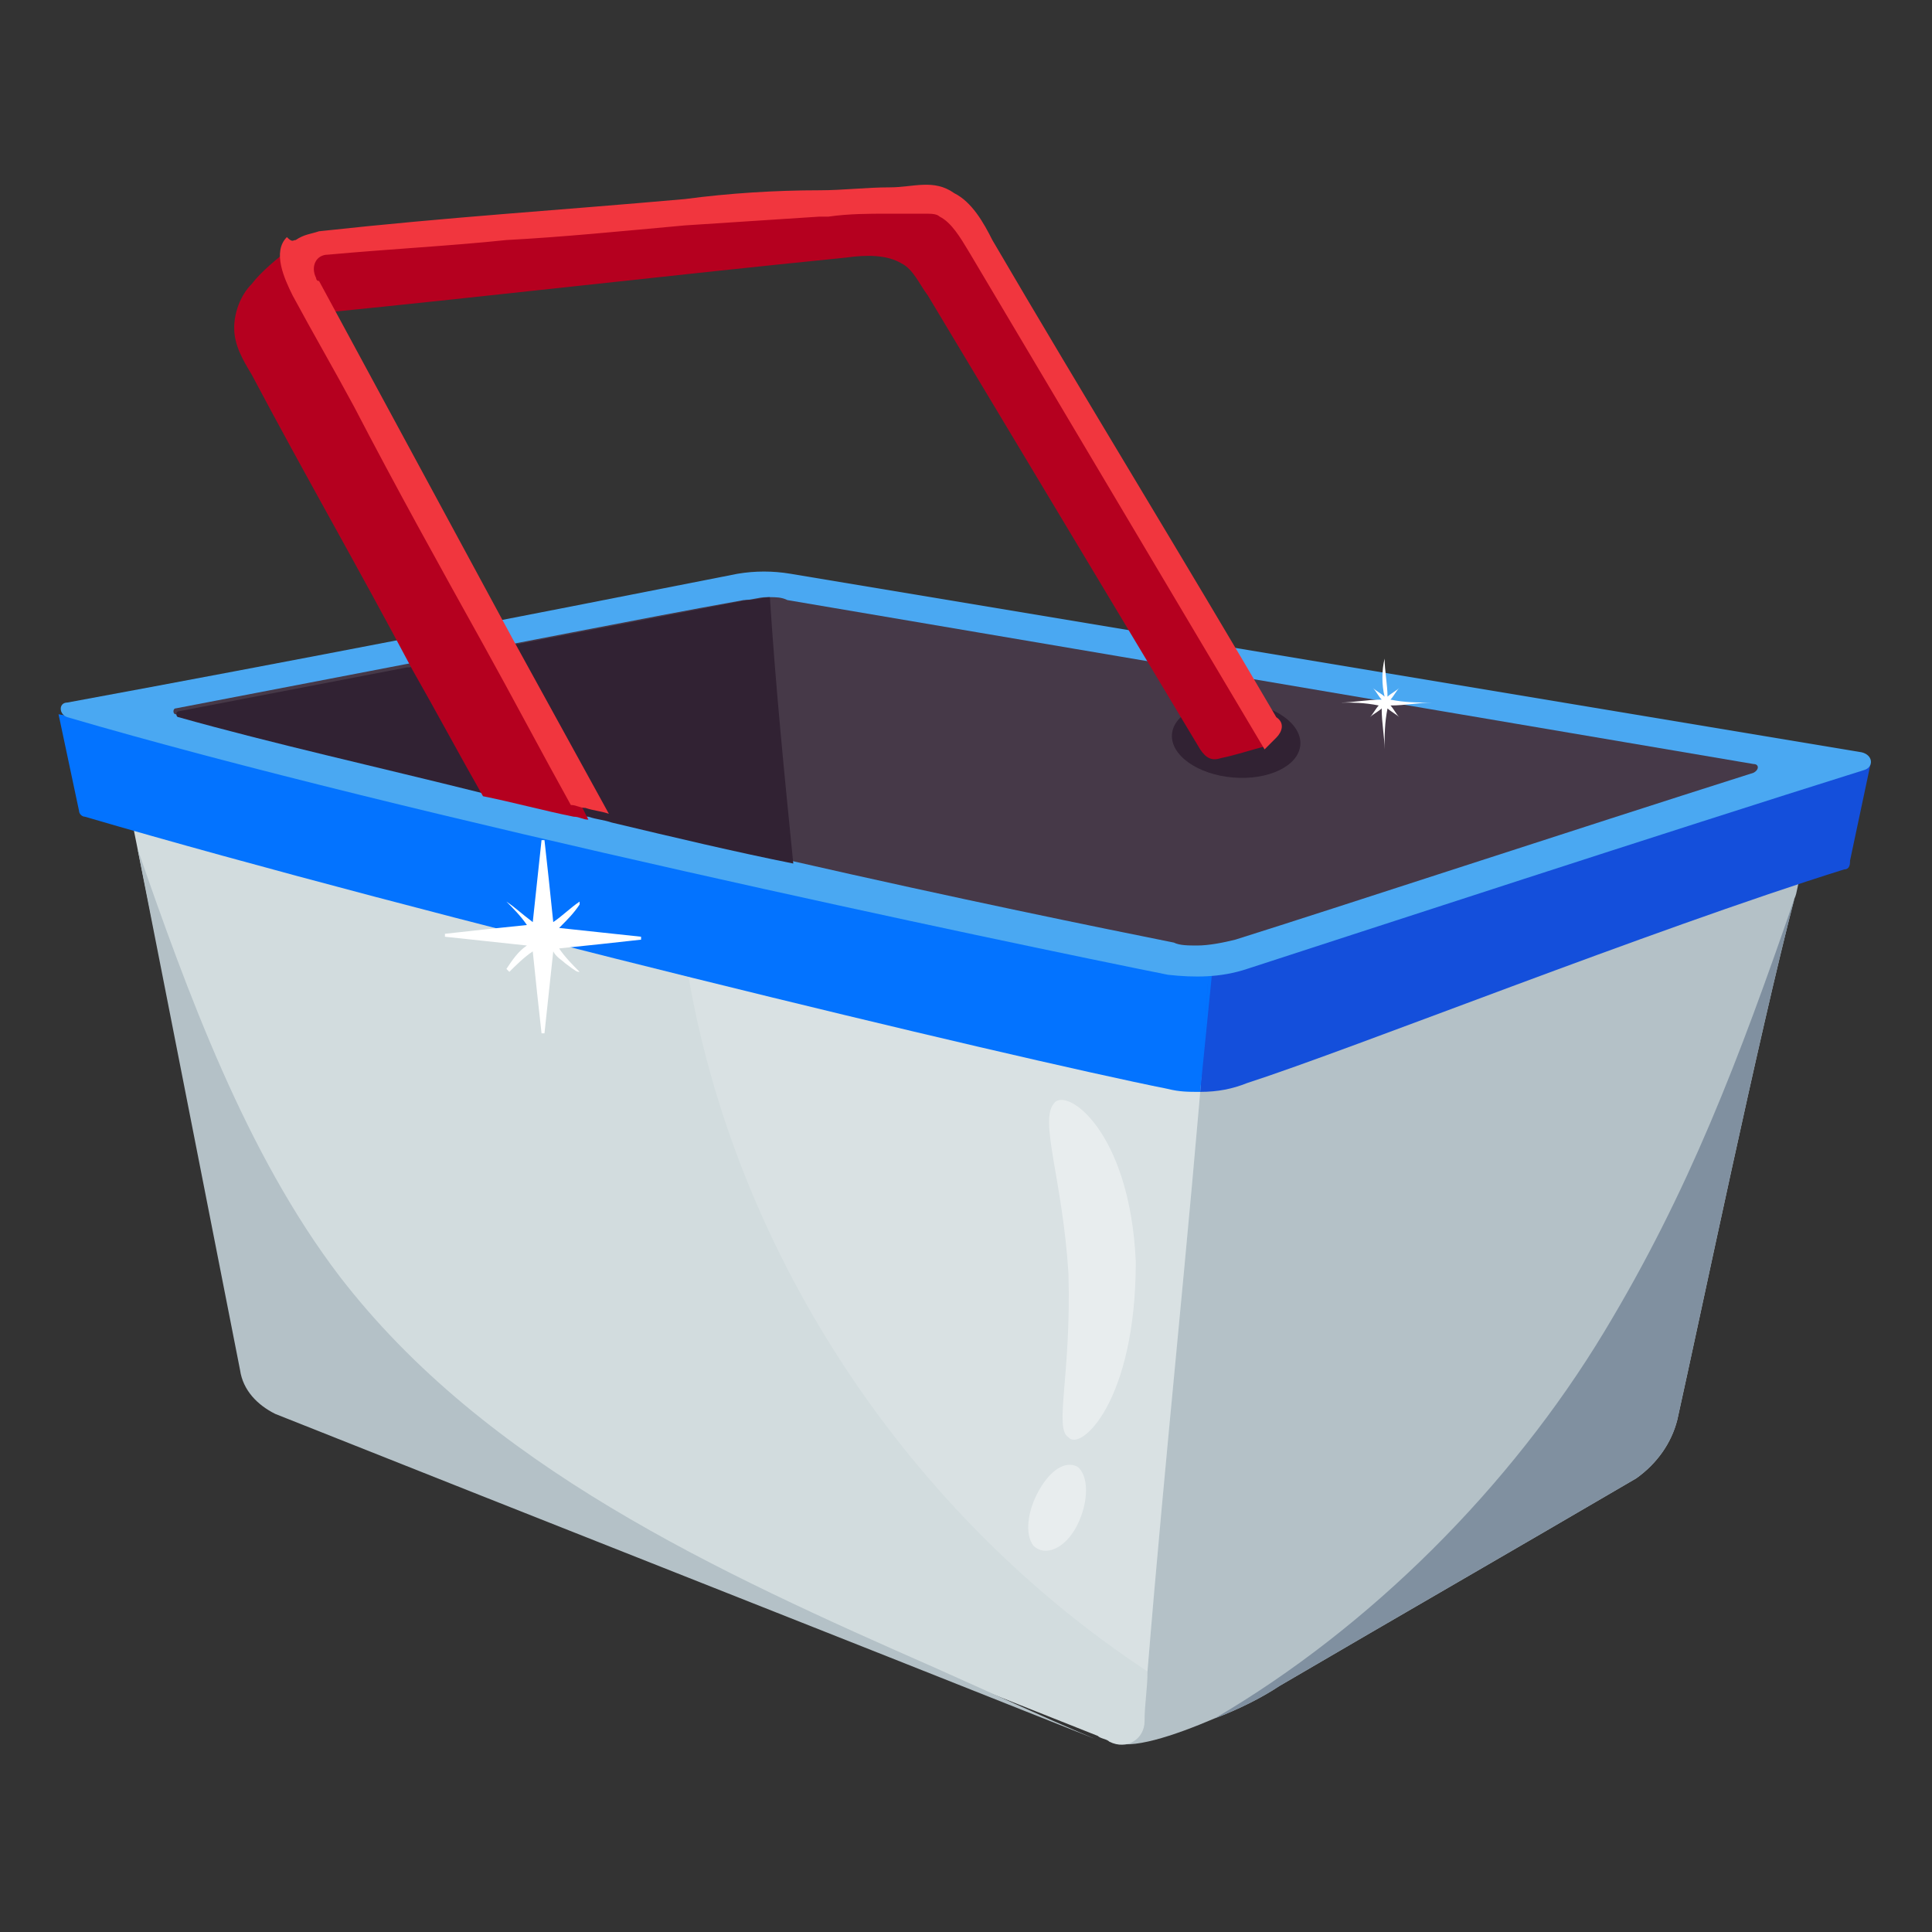 <svg xmlns="http://www.w3.org/2000/svg" version="1.1" xmlns:xlink="http://www.w3.org/1999/xlink" width="512" height="512" x="0" y="0" viewBox="0 0 66 66" style="enable-background:new 0 0 512 512" xml:space="preserve"><rect x="0" y="0" width="66" height="66" fill="#333333" stroke="none"/><g><path fill="#b4c1c7" d="M61.5 30c-.1.2-.1.5-.2.7-1.2 4.6-3.2 14.2-4 17.8-.2.8-.7 1.5-1.4 2-4.1 2.4-8.1 4.7-12.2 7.1-.6.4-1.4.8-2.2 1.1-1.4.6-2.9 1.1-3.5.8 1-7.9 1.5-16.1 1.5-24z" opacity="1" data-original="#b4c1c7"></path><path fill="#d2dcde" d="M41.2 34.9c-.6 7.5-1.4 14.8-2 22.2 0 .6-.1 1.1-.1 1.7s-.6 1-1.2.7c-.1-.1-.3-.1-.4-.2-9.3-3.7-18.7-7.4-28-11.1-.6-.3-1.1-.8-1.2-1.5L4.7 29l-.2-1 19.4 3.7z" opacity="1" data-original="#d2dcde"></path><path fill="#fff" d="M41.2 34.9c-.6 7.5-1.4 14.8-2 22.2-8.5-5.6-14.6-15-15.9-25.2l.6-.4z" opacity=".15"></path><path fill="#b4c1c7" d="M37.4 59.4c-9.3-3.7-18.7-7.4-28-11.1-.6-.3-1.1-.8-1.2-1.5L4.7 29c1.7 4.9 3.7 10.4 6.9 14.6 5 6.5 12.9 10.1 20.4 13.4 1.8.8 3.5 1.6 5.4 2.4z"></path><path fill="#144fdb" d="m63.9 26.1-.7 3.3c0 .1 0 .3-.2.3-6.7 2.1-16.7 6.1-20.4 7.3-.5.2-1 .3-1.6.3.1-1.4.3-4.3.5-7.1 0-.3 0-.6.1-.9V25.7l13.5 2.1z"></path><path fill="#0373ff" d="M41.8 25.8v3.6l-.1.9-.7 7c-.4 0-.7 0-1.1-.1-5.5-1.1-25.4-5.9-37-9.3-.1 0-.2-.1-.2-.2L2 24.4l7 1.3s10.6-1.1 16.2-2.2c.6-.1 1.2-.1 1.8 0z"></path><path fill="#144fdb" d="M41.5 30.4c-.2 2.7-.4 5.4-.5 6.8zM41.8 25.8v.4-.4z"></path><path fill="#4aa8f2" d="M63.7 26.3c-6.7 2.1-17.4 5.6-21.1 6.8-.9.3-1.8.3-2.7.2-5.5-1.1-26-5.4-37.6-8.8-.3-.1-.3-.5 0-.5 7.6-1.4 15.3-2.9 22.9-4.4.6-.1 1.2-.1 1.8 0l36.6 6.1c.4.1.4.5.1.6z"></path><path fill="#463948" d="M59.9 26.1c.2 0 .2.2 0 .3-6.3 2-14.2 4.6-17.7 5.7-.4.1-.9.2-1.3.2-.3 0-.6 0-.8-.1-2.5-.5-7.4-1.5-13.1-2.8-6.8-1.5-14.7-3.3-21-5-.1 0-.1-.2 0-.2l7.8-1.5c3.8-.7 7.7-1.5 11.6-2.2.3 0 .5-.1.8-.1h.1c.2 0 .4 0 .6.1z"></path><ellipse cx="42.2" cy="25.2" fill="#312233" rx="1.3" ry="2.2" transform="rotate(-85.12 42.25 25.217)"></ellipse><path fill="#312233" d="M27.1 29.5c-2-.4-4.1-.9-6.2-1.4-.3-.1-.5-.1-.8-.2-.2 0-.3-.1-.5-.1-1-.2-2.1-.5-3.1-.7-3.6-.9-7.2-1.7-10.4-2.6-.1 0-.1-.2 0-.2l7.8-1.5c.1 0 .2 0 .3-.1.8-.2 1.6-.3 2.5-.5.2 0 .4-.1.5-.1.2 0 .3-.1.5-.1l7.8-1.5c.3 0 .6-.1.8-.1.2 3.1.5 6.1.8 9.1z"></path><path fill="#b5001f" d="M43.2 25.5c-.4.1-1 .3-1.5.4-.3.1-.5 0-.7-.3l-9.3-15.5c-.3-.4-.5-.9-.9-1.1-.5-.3-1.2-.3-1.9-.2-6 .6-12 1.3-18 1.9-.6-.4-.7-1.4-.2-2 .4-.4 1.1-.5 1.7-.6 5.7-.5 11.4-1 17.2-1.5.8-.1 1.5-.1 2.3.1.7.2 1.4.8 1.5 1.5z"></path><path fill="#b5001f" d="M17.1 22.2c1 1.9 2 3.8 3 5.8-.2 0-.3-.1-.5-.1-1-.2-2.1-.5-3.1-.7-.8-1.4-1.6-2.9-2.4-4.3-1.8-3.4-3.7-6.7-5.5-10.1-.3-.5-.6-1-.6-1.6 0-.5.2-1.1.6-1.5.3-.4.9-.9 1.3-1.2 1.8 3.5 3.6 6.8 5.4 10.3.6 1 1.2 2.2 1.8 3.4z"></path><path fill="#f1363e" d="m43.6 25.2-.4.4-10.1-17c-.3-.5-.6-1-1-1.2-.1-.1-.3-.1-.5-.1h-1.3c-.6 0-1.3 0-2 .1H28c-1.5.1-3.1.2-4.6.3-2.2.2-4.2.4-6.1.5-1.9.2-3.9.3-6.1.5-.4 0-.6.4-.4.8 0 0 0 .1.1.1l6.6 12.2 3.3 6c-.3-.1-.5-.1-.8-.2-.2 0-.3-.1-.5-.1-1-1.8-2-3.7-3-5.5-1.5-2.7-3-5.4-4.4-8.1-.7-1.3-1.4-2.5-2.1-3.8-.3-.6-.7-1.5-.2-2 .2.2.2.1.3.1.3-.2.5-.2.8-.3 4.6-.5 8-.7 12.5-1.1 1.5-.2 3.1-.3 4.6-.3.8 0 1.6-.1 2.4-.1s1.5-.3 2.2.2c.6.3 1 1 1.3 1.6 3.1 5.3 6.6 11 9.7 16.3.3.2.2.5 0 .7z"></path><path fill="#8090a0" d="M61.3 30.7c-1.2 4.6-3.2 14.2-4 17.8-.2.8-.7 1.5-1.4 2-4.1 2.4-8.1 4.7-12.2 7.1-.6.4-1.4.8-2.2 1.1 5.3-3.1 10.1-7.9 13.3-13.2 2.9-4.8 4.6-9.3 6.5-14.8z"></path><path fill="#4aa8f2" d="M42 23v-.1z"></path><g opacity=".4"><path fill="#fff" d="M36.8 52.1c-.4.8-1.1 1.1-1.5.7-.3-.4-.2-1.2.2-1.9s.9-1 1.3-.8c.4.3.4 1.2 0 2zM36.5 43.5c-.2-3.2-1-5.2-.5-5.8.4-.6 2.6.9 2.8 5.4 0 4.8-1.9 6.5-2.3 6-.5-.3.1-2.1 0-5.6z"></path></g><path fill="#fff" d="M18 31.6c-.2-.3-.5-.6-.7-.8.3.2.5.4.9.7.1-.9.2-1.9.3-2.8h.1c.1.9.2 1.8.3 2.8.3-.2.6-.5.9-.7v.1c-.2.3-.4.5-.7.8.9.1 1.9.2 2.8.3v.1c-.9.1-1.8.2-2.8.3.2.3.5.6.7.8-.1 0-.1 0-.5-.3-.1-.1-.3-.2-.4-.4-.1.9-.2 1.9-.3 2.8h-.1c-.1-.9-.2-1.8-.3-2.8-.3.2-.6.5-.8.7l-.1-.1c.2-.3.4-.6.7-.8-.9-.1-1.9-.2-2.8-.3v-.1c.9-.1 1.8-.2 2.8-.3zM47.3 22.5c0 .4.1.9.1 1.3.1-.1.3-.2.4-.3-.1.1-.2.3-.3.4.5.1.9.1 1.4.1-.4 0-.9.1-1.4.1.1.1.2.3.3.4-.1-.1-.3-.2-.4-.3-.1.5-.1.9-.1 1.4 0-.4-.1-.9-.1-1.4-.1.1-.3.2-.4.3.1-.1.2-.3.3-.4-.5-.1-.9-.1-1.3-.1.4 0 .9-.1 1.4-.1-.1-.1-.2-.3-.3-.4.1.1.3.2.4.3-.1-.4-.1-.9 0-1.3z"></path></g></svg>